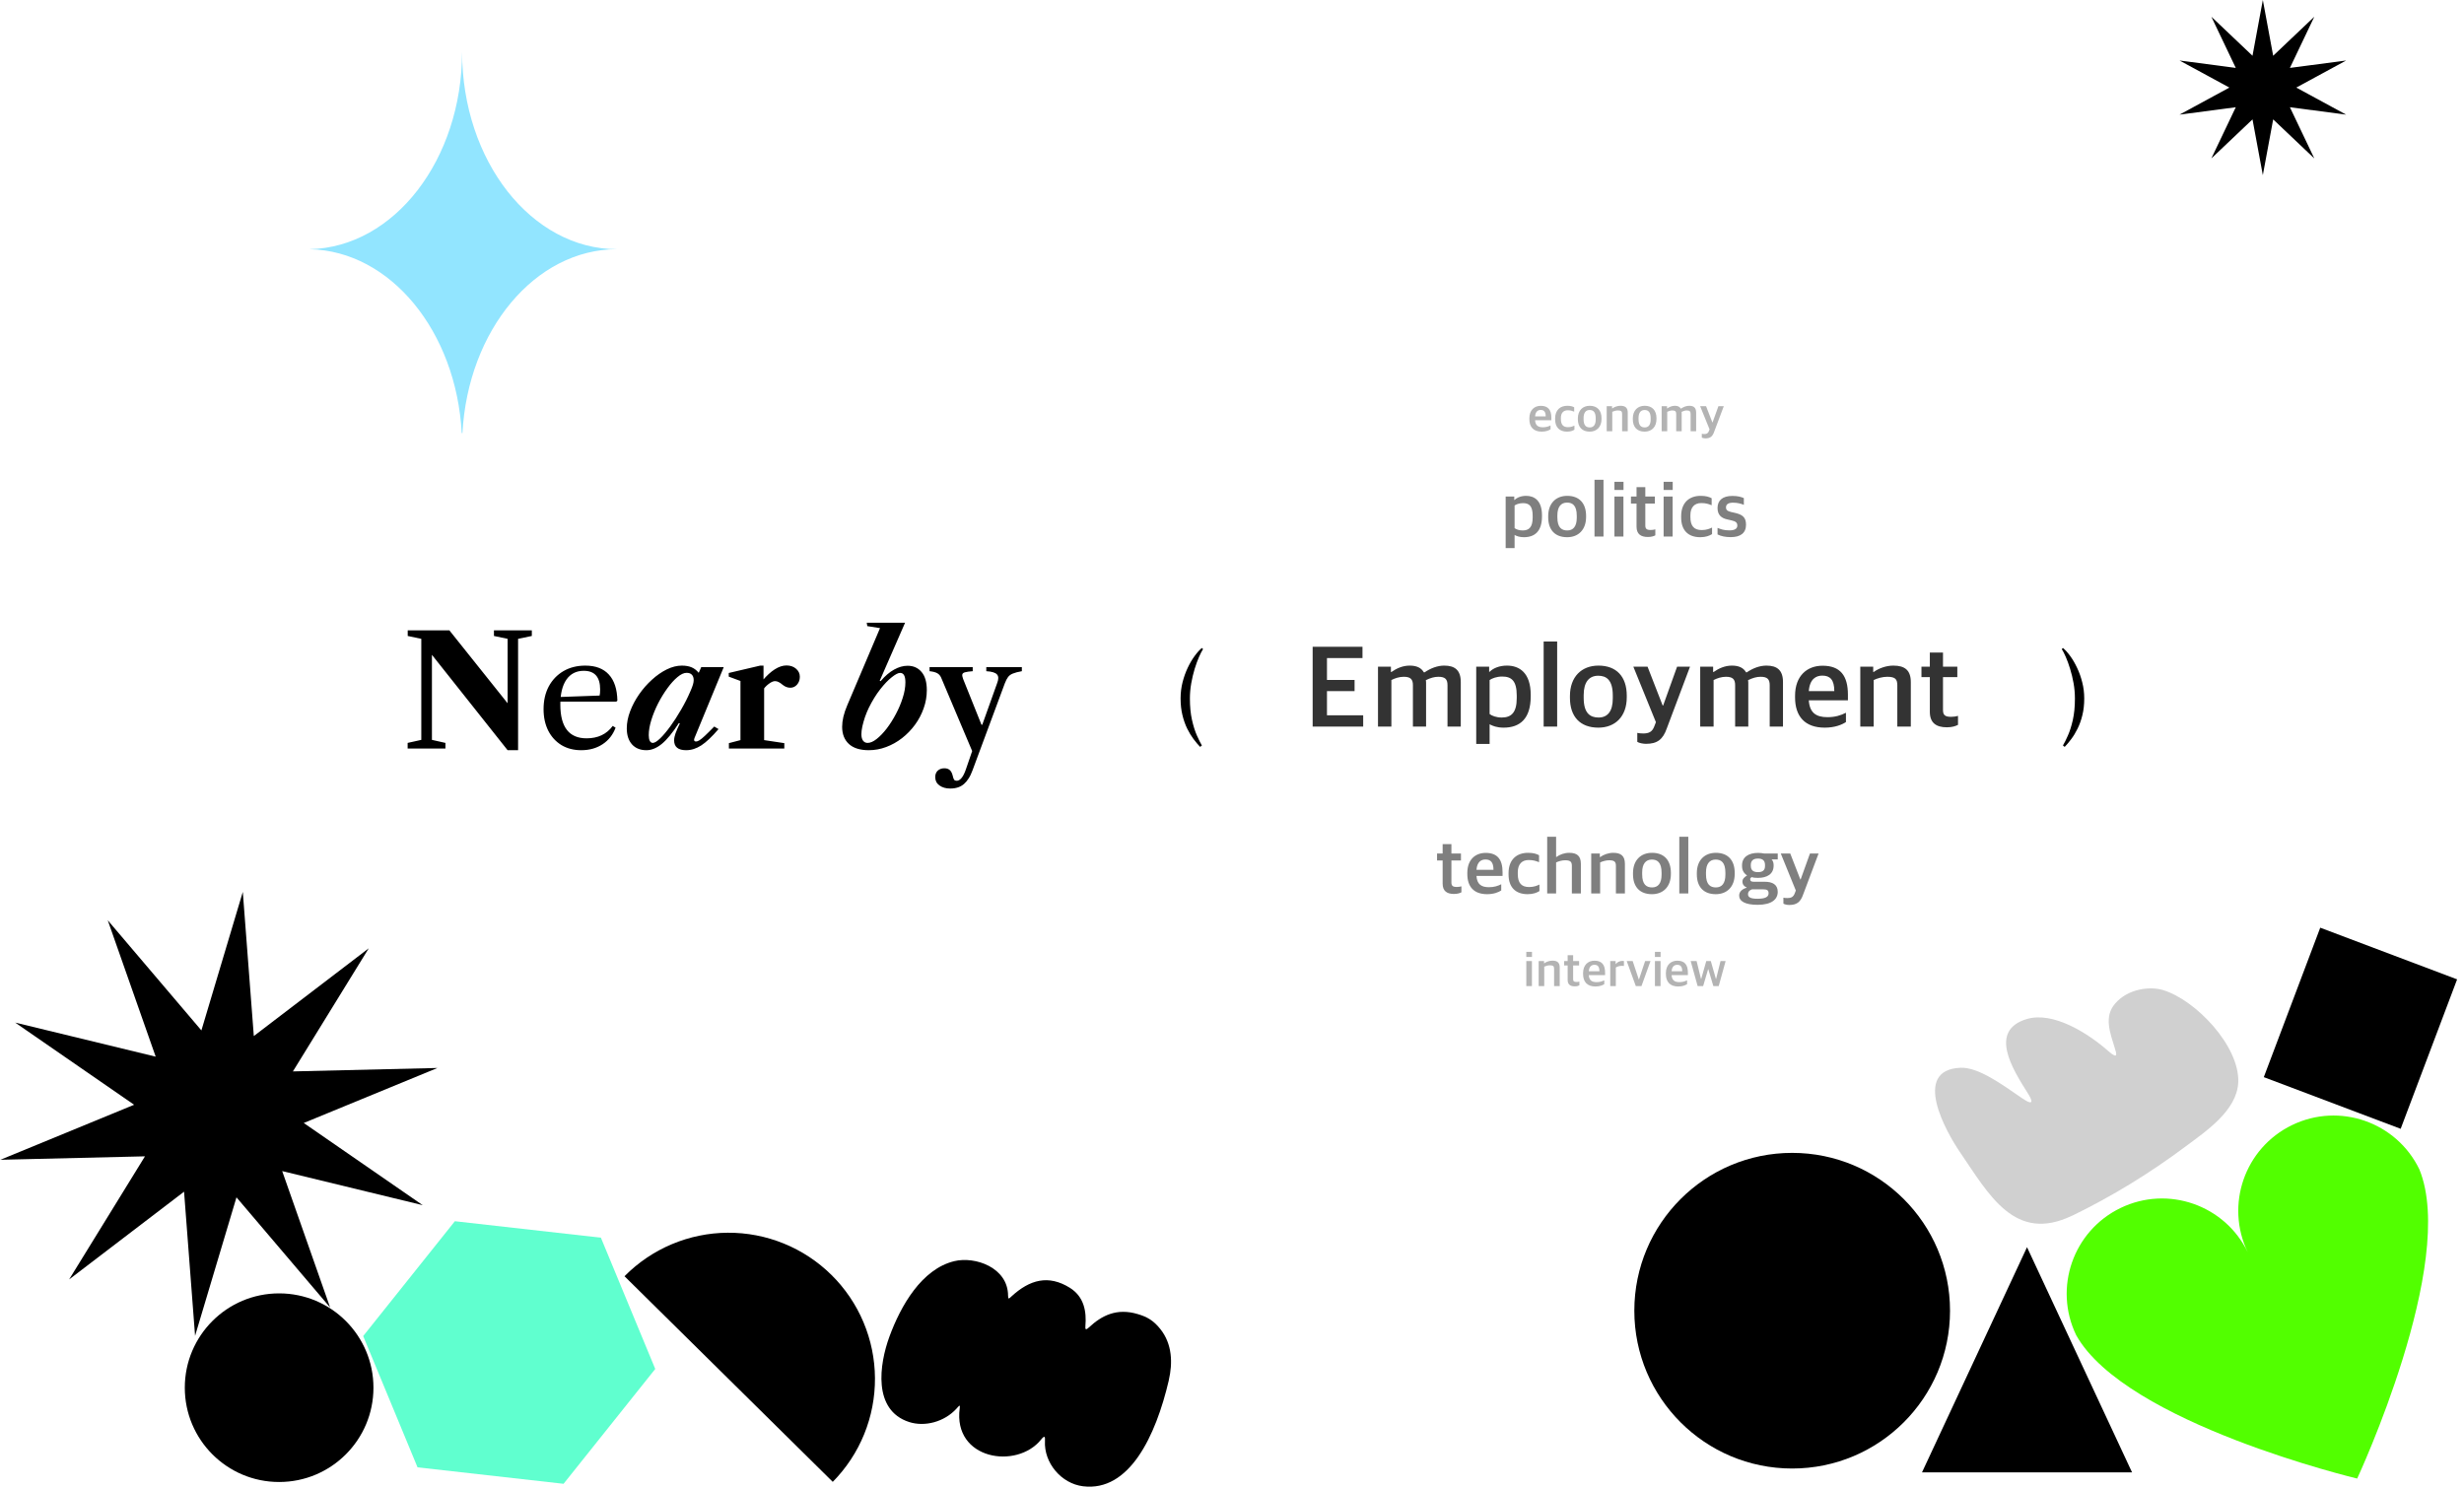 <svg width="1280" height="773" viewBox="0 0 1280 773" fill="none" xmlns="http://www.w3.org/2000/svg">
<path d="M263.692 389.78L224.38 340.226V384.417L231.396 385.99V388.933H211.76V385.99L218.856 384.417V331.92L211.8 330.429V327.526H233.452L263.692 365.386V331.92L256.596 330.429V327.526H276.272V330.429L269.135 331.92V389.78H263.692ZM301.927 389.78C298.029 389.78 294.602 388.893 291.645 387.119C288.715 385.318 286.43 382.818 284.791 379.619C283.178 376.393 282.372 372.671 282.372 368.45C282.372 363.961 283.272 360.024 285.073 356.637C286.901 353.25 289.441 350.602 292.694 348.694C295.973 346.785 299.763 345.831 304.064 345.831C309.386 345.831 313.458 347.376 316.281 350.468C319.13 353.559 320.608 358.088 320.716 364.056L320.151 364.539H288.903V362.201L311.483 361.394C311.671 360.696 311.765 359.634 311.765 358.209C311.765 351.758 308.929 348.532 303.257 348.532C299.36 348.532 296.349 350.064 294.226 353.129C292.129 356.166 291.081 360.48 291.081 366.072C291.081 377.764 295.623 383.611 304.709 383.611C310.622 383.611 315.152 381.46 318.297 377.16L319.789 378.087C318.391 381.796 316.119 384.672 312.974 386.715C309.856 388.758 306.174 389.78 301.927 389.78ZM335.801 389.78C332.629 389.78 330.13 388.772 328.302 386.756C326.501 384.713 325.6 381.944 325.6 378.45C325.6 375.574 326.178 372.617 327.334 369.579C328.49 366.515 330.049 363.572 332.011 360.749C333.973 357.927 336.191 355.4 338.664 353.169C341.137 350.911 343.704 349.124 346.365 347.807C349.053 346.489 351.66 345.831 354.187 345.831C356.176 345.831 357.87 346.127 359.268 346.718C360.665 347.309 361.902 348.264 362.977 349.581L364.267 346.637H375.96L360.759 383.49C360.544 384.027 360.504 384.457 360.638 384.78C360.773 385.103 361.068 385.264 361.525 385.264C362.063 385.264 362.668 385.049 363.34 384.619C364.039 384.189 364.98 383.423 366.162 382.32C367.372 381.192 368.998 379.579 371.041 377.482L373.259 378.813C369.845 382.791 366.861 385.613 364.308 387.28C361.754 388.946 359.133 389.78 356.445 389.78C352.279 389.78 350.196 388.086 350.196 384.699C350.196 383.597 350.437 382.374 350.921 381.03C351.405 379.686 352.158 377.952 353.179 375.829L352.655 375.708C349.403 380.735 346.446 384.336 343.785 386.514C341.124 388.691 338.462 389.78 335.801 389.78ZM339.108 385.99C340.048 385.99 341.325 385.21 342.938 383.651C344.551 382.092 346.298 380.022 348.18 377.442C350.088 374.834 351.956 371.945 353.784 368.773C355.639 365.601 357.252 362.416 358.622 359.217C359.321 357.631 359.778 356.435 359.993 355.629C360.235 354.795 360.356 354.043 360.356 353.371C360.356 352.134 360.034 351.193 359.388 350.548C358.77 349.903 357.87 349.581 356.687 349.581C355.262 349.581 353.676 350.32 351.929 351.798C350.182 353.25 348.435 355.185 346.688 357.604C344.94 359.997 343.328 362.631 341.849 365.507C340.398 368.383 339.228 371.259 338.341 374.136C337.454 377.012 337.011 379.619 337.011 381.958C337.011 383.194 337.186 384.175 337.535 384.901C337.911 385.627 338.436 385.99 339.108 385.99ZM378.649 388.933V386.111L384.657 384.538V353.814L378.568 351.556V349.661L394.898 345.831H396.632V353.129L396.954 353.492V384.538L407.437 386.111V388.933H378.649ZM396.067 358.935L396.188 353.492C398.312 350.992 400.408 349.083 402.478 347.766C404.575 346.422 406.604 345.75 408.566 345.75C410.555 345.75 412.209 346.315 413.526 347.444C414.843 348.573 415.501 349.97 415.501 351.637C415.501 353.25 415.017 354.607 414.05 355.709C413.109 356.784 411.94 357.322 410.542 357.322C409.144 357.322 407.827 356.825 406.591 355.83C405.811 355.158 405.112 354.674 404.494 354.379C403.903 354.056 403.271 353.895 402.599 353.895C401.658 353.895 400.529 354.406 399.212 355.427C397.922 356.422 396.873 357.591 396.067 358.935ZM451.305 389.78C446.789 389.78 443.348 388.704 440.983 386.554C438.644 384.377 437.475 381.407 437.475 377.643C437.475 376.031 437.69 374.283 438.12 372.402C438.577 370.493 439.249 368.504 440.136 366.434L457.151 326.356L450.539 325.308L450.257 323.534H470.175L456.99 353.734L457.474 353.895C459.785 351.18 462.124 349.177 464.489 347.887C466.855 346.57 469.18 345.912 471.465 345.912C474.502 345.912 476.921 346.987 478.722 349.137C480.55 351.261 481.464 354.406 481.464 358.572C481.464 361.824 480.913 364.983 479.811 368.047C478.736 371.112 477.231 373.961 475.295 376.595C473.36 379.229 471.115 381.541 468.562 383.53C466.035 385.492 463.293 387.024 460.337 388.127C457.407 389.229 454.396 389.78 451.305 389.78ZM450.7 385.99C452.098 385.99 453.657 385.318 455.377 383.974C457.124 382.603 458.872 380.788 460.619 378.53C462.366 376.246 463.965 373.719 465.417 370.95C466.895 368.182 468.078 365.373 468.965 362.523C469.879 359.674 470.336 357.013 470.336 354.54C470.336 352.847 470.107 351.61 469.65 350.831C469.22 350.024 468.521 349.621 467.554 349.621C466.559 349.621 465.121 350.374 463.24 351.879C461.358 353.357 459.355 355.454 457.232 358.169C455.108 360.884 453.133 364.096 451.305 367.805C450.579 369.311 449.921 370.91 449.329 372.603C448.765 374.297 448.308 375.923 447.958 377.482C447.636 379.014 447.474 380.345 447.474 381.474C447.474 382.952 447.77 384.081 448.361 384.861C448.953 385.613 449.732 385.99 450.7 385.99ZM493.615 409.698C491.357 409.698 489.489 409.16 488.011 408.085C486.559 407.037 485.833 405.585 485.833 403.73C485.833 402.333 486.277 401.217 487.164 400.384C488.078 399.577 489.22 399.174 490.591 399.174C491.72 399.174 492.634 399.47 493.333 400.061C494.059 400.68 494.583 401.661 494.905 403.005C495.147 404.107 495.403 404.819 495.671 405.142C495.94 405.491 496.384 405.666 497.002 405.666C497.889 405.666 498.736 405.168 499.542 404.174C500.348 403.206 501.101 401.688 501.8 399.618L505.026 390.223L488.857 351.96C488.373 350.938 487.688 350.199 486.801 349.742C485.941 349.258 484.637 348.922 482.89 348.734V346.637H505.308V348.734C503.507 348.868 502.176 349.056 501.316 349.298C500.483 349.513 500.012 349.89 499.905 350.427C499.797 350.938 499.932 351.704 500.308 352.726L509.864 376.555H510.267L517.968 355.024C518.802 352.927 518.788 351.395 517.928 350.427C517.068 349.46 515.213 348.895 512.364 348.734V346.637H530.83V348.734C528.841 349.083 527.296 349.487 526.194 349.944C525.092 350.374 524.245 350.992 523.653 351.798C523.062 352.578 522.498 353.68 521.96 355.104L505.227 400.182C504.609 401.903 503.924 403.327 503.171 404.456C502.445 405.612 501.679 406.539 500.873 407.238C499.072 408.878 496.652 409.698 493.615 409.698Z" fill="black"/>
<path d="M623.449 388.058C622.357 386.932 621.214 385.58 620.022 384.001C618.846 382.438 617.745 380.624 616.72 378.557C615.712 376.491 614.889 374.156 614.251 371.552C613.612 368.948 613.293 366.058 613.293 362.883C613.293 360.01 613.629 357.23 614.301 354.542C614.99 351.837 615.88 349.325 616.972 347.007C618.081 344.672 619.282 342.622 620.576 340.858C621.87 339.077 623.121 337.683 624.331 336.675L624.961 337.255C624.339 338.212 623.634 339.581 622.844 341.362C622.071 343.143 621.324 345.201 620.601 347.536C619.896 349.855 619.308 352.333 618.837 354.97C618.367 357.608 618.132 360.262 618.132 362.933C618.132 367.15 618.493 370.855 619.215 374.047C619.938 377.239 620.786 379.927 621.76 382.111C622.735 384.311 623.6 386.05 624.356 387.327L623.449 388.058ZM1072.57 388.058L1071.66 387.327C1072.43 386.05 1073.3 384.311 1074.25 382.111C1075.23 379.927 1076.08 377.239 1076.8 374.047C1077.52 370.855 1077.88 367.15 1077.88 362.933C1077.88 360.262 1077.65 357.608 1077.18 354.97C1076.71 352.333 1076.11 349.855 1075.39 347.536C1074.68 345.201 1073.94 343.143 1073.15 341.362C1072.37 339.581 1071.68 338.212 1071.05 337.255L1071.68 336.675C1072.89 337.683 1074.15 339.077 1075.44 340.858C1076.73 342.622 1077.93 344.672 1079.02 347.007C1080.13 349.325 1081.02 351.837 1081.69 354.542C1082.38 357.23 1082.72 360.01 1082.72 362.883C1082.72 366.058 1082.4 368.948 1081.76 371.552C1081.13 374.156 1080.29 376.491 1079.27 378.557C1078.26 380.624 1077.16 382.438 1075.97 384.001C1074.79 385.58 1073.66 386.932 1072.57 388.058Z" fill="black"/>
<path opacity="0.8" d="M681.899 377.52V336.031H707.784V341.898H689.338V353.268H703.672V359.074H689.338V371.654H708.147V377.52H681.899ZM715.841 377.52V346.373H722.555V349.155H722.797C725.458 347.28 728.663 345.829 732.292 345.829C735.86 345.829 738.279 346.917 739.671 349.337H740.033C743.239 347.159 746.747 345.829 750.255 345.829C755.758 345.829 758.843 348.188 758.843 354.356V377.52H751.948V355.989C751.948 352.905 750.738 351.635 747.17 351.635C745.114 351.635 743.057 352.24 740.699 353.389C740.759 353.873 740.82 354.175 740.82 354.78V377.52H733.985V355.989C733.985 352.905 732.715 351.635 729.207 351.635C726.97 351.635 724.671 352.361 722.797 353.328V377.52H715.841ZM766.871 386.532V346.373H773.585V349.034H773.827C775.701 347.159 778.907 345.829 782.838 345.829C789.309 345.829 795.176 349.579 795.176 361.009V361.796C795.176 373.468 789.551 378.065 781.084 378.065C777.637 378.065 775.339 377.157 773.827 376.311V386.532H766.871ZM780.117 372.803C785.076 372.803 787.918 370.263 787.918 362.703V361.433C787.918 353.752 785.257 351.514 780.358 351.514C777.395 351.514 775.036 352.482 773.827 353.328V370.988C775.036 371.956 777.395 372.803 780.117 372.803ZM801.898 377.52V333.309H808.914V377.52H801.898ZM830.314 378.065C820.819 378.065 815.557 372.319 815.557 362.582V361.614C815.557 351.635 821.605 345.829 830.374 345.829C839.688 345.829 845.071 351.514 845.071 361.433V362.279C845.071 372.319 839.023 378.065 830.314 378.065ZM830.435 372.803C835.092 372.803 837.814 369.597 837.814 362.884V361.372C837.814 353.268 834.487 351.091 830.254 351.091C825.476 351.091 822.694 354.417 822.694 361.13V362.582C822.694 370.626 826.08 372.803 830.435 372.803ZM855.076 386.471C853.504 386.471 851.448 386.048 850.54 385.443V380.786C851.327 380.968 852.476 381.089 853.564 381.089C856.407 381.089 858.282 380.363 859.37 377.399L860.217 375.222L848.484 346.373H855.863L863.725 366.573H863.967L871.224 346.373H877.938L865.902 378.367C863.846 384.294 860.822 386.471 855.076 386.471ZM883.225 377.52V346.373H889.938V349.155H890.18C892.841 347.28 896.046 345.829 899.675 345.829C903.243 345.829 905.663 346.917 907.054 349.337H907.417C910.622 347.159 914.13 345.829 917.638 345.829C923.141 345.829 926.226 348.188 926.226 354.356V377.52H919.331V355.989C919.331 352.905 918.122 351.635 914.553 351.635C912.497 351.635 910.441 352.24 908.082 353.389C908.142 353.873 908.203 354.175 908.203 354.78V377.52H901.369V355.989C901.369 352.905 900.098 351.635 896.591 351.635C894.353 351.635 892.055 352.361 890.18 353.328V377.52H883.225ZM947.923 378.065C937.581 378.065 932.501 372.198 932.501 362.34V361.493C932.501 351.03 938.851 345.889 946.774 345.889C955.967 345.889 959.959 351.03 959.959 360.949V363.852H939.637C940.061 370.323 943.387 372.621 949.314 372.621C953.306 372.621 956.209 371.714 958.93 370.323V375.162C956.814 376.553 953.185 378.065 947.923 378.065ZM946.653 351.03C943.448 351.03 940.121 352.724 939.637 359.074H952.882C952.882 353.207 950.705 351.03 946.653 351.03ZM966.385 377.52V346.373H973.098V349.155H973.34C976.001 347.22 979.811 345.829 983.561 345.829C989.548 345.829 992.633 348.248 992.633 354.417V377.52H985.617V356.05C985.617 352.905 984.589 351.635 980.355 351.635C977.936 351.635 975.215 352.421 973.34 353.328V377.52H966.385ZM1011.34 377.883C1005.96 377.883 1002.51 375.706 1002.51 369.839V351.816H998.16V346.373H1002.51V339.055H1009.35V346.373H1016.79V351.816H1009.35V368.872C1009.35 371.472 1010.32 372.44 1013.58 372.44C1014.79 372.44 1016.06 372.259 1017.15 371.956V376.613C1015.94 377.218 1014.25 377.883 1011.34 377.883Z" fill="black"/>
<path opacity="0.5" d="M782.162 284.761V257.988H786.637V259.762H786.799C788.049 258.513 790.186 257.625 792.806 257.625C797.121 257.625 801.032 260.125 801.032 267.746V268.27C801.032 276.052 797.282 279.116 791.637 279.116C789.339 279.116 787.807 278.511 786.799 277.947V284.761H782.162ZM790.992 275.608C794.298 275.608 796.193 273.915 796.193 268.875V268.028C796.193 262.907 794.419 261.416 791.153 261.416C789.178 261.416 787.605 262.061 786.799 262.625V274.399C787.605 275.044 789.178 275.608 790.992 275.608ZM814.101 279.116C807.771 279.116 804.263 275.286 804.263 268.794V268.149C804.263 261.496 808.295 257.625 814.142 257.625C820.351 257.625 823.939 261.416 823.939 268.028V268.593C823.939 275.286 819.907 279.116 814.101 279.116ZM814.182 275.608C817.287 275.608 819.101 273.471 819.101 268.996V267.988C819.101 262.585 816.883 261.133 814.061 261.133C810.876 261.133 809.021 263.351 809.021 267.826V268.794C809.021 274.157 811.279 275.608 814.182 275.608ZM828.311 278.753V249.279H832.988V278.753H828.311ZM838.667 278.753V257.988H843.344V278.753H838.667ZM838.667 254.561V250.328H843.384V254.561H838.667ZM856.038 278.995C852.45 278.995 850.152 277.544 850.152 273.633V261.617H847.249V257.988H850.152V253.11H854.708V257.988H859.667V261.617H854.708V272.987C854.708 274.721 855.353 275.366 857.53 275.366C858.337 275.366 859.183 275.245 859.909 275.044V278.148C859.103 278.552 857.974 278.995 856.038 278.995ZM864.221 278.753V257.988H868.898V278.753H864.221ZM864.221 254.561V250.328H868.939V254.561H864.221ZM883.246 279.116C877.117 279.116 873.327 275.689 873.327 268.834V268.189C873.327 261.012 877.682 257.625 883.447 257.625C886.189 257.625 887.842 258.15 889.173 258.875V262.504C887.439 261.819 886.189 261.375 883.73 261.375C880.262 261.375 878.125 263.553 878.125 267.705V268.633C878.125 273.391 880.101 275.407 884.052 275.407C886.592 275.407 888.326 274.6 889.374 274.116V277.503C888.044 278.35 886.109 279.116 883.246 279.116ZM899.081 279.076C896.38 279.076 893.961 278.592 892.227 277.665V274.278C893.961 274.963 895.493 275.568 898.396 275.568C901.299 275.568 902.509 274.6 902.509 273.068C902.509 271.576 901.702 270.85 899.444 270.367L897.509 269.923C894.324 269.278 892.227 267.665 892.227 263.956C892.227 260.125 894.687 257.666 899.928 257.666C902.751 257.666 904.525 258.19 905.896 258.795V262.303C904.686 261.778 902.67 261.174 900.331 261.174C897.912 261.174 896.622 261.98 896.622 263.593C896.622 265.044 897.428 265.569 899.404 266.052L901.38 266.496C905.452 267.423 907.025 269.036 907.025 272.625C907.025 276.939 904.162 279.076 899.081 279.076Z" fill="black"/>
<path opacity="0.3" d="M800.894 224.263C796.585 224.263 794.468 221.819 794.468 217.711V217.358C794.468 212.999 797.114 210.857 800.415 210.857C804.245 210.857 805.909 212.999 805.909 217.132V218.341H797.441C797.618 221.038 799.004 221.995 801.473 221.995C803.137 221.995 804.346 221.617 805.48 221.038V223.054C804.598 223.633 803.086 224.263 800.894 224.263ZM800.365 212.999C799.029 212.999 797.643 213.704 797.441 216.35H802.96C802.96 213.906 802.053 212.999 800.365 212.999ZM814.054 224.263C810.224 224.263 807.855 222.121 807.855 217.837V217.434C807.855 212.948 810.577 210.832 814.18 210.832C815.894 210.832 816.927 211.159 817.759 211.613V213.881C816.675 213.452 815.894 213.175 814.357 213.175C812.19 213.175 810.854 214.536 810.854 217.132V217.711C810.854 220.685 812.089 221.945 814.558 221.945C816.146 221.945 817.23 221.441 817.885 221.138V223.255C817.053 223.784 815.844 224.263 814.054 224.263ZM825.817 224.263C821.86 224.263 819.668 221.869 819.668 217.812V217.409C819.668 213.251 822.188 210.832 825.842 210.832C829.723 210.832 831.965 213.2 831.965 217.333V217.686C831.965 221.869 829.445 224.263 825.817 224.263ZM825.867 222.071C827.807 222.071 828.941 220.735 828.941 217.938V217.308C828.941 213.931 827.555 213.024 825.791 213.024C823.801 213.024 822.641 214.41 822.641 217.207V217.812C822.641 221.164 824.053 222.071 825.867 222.071ZM834.647 224.036V211.058H837.445V212.218H837.545C838.654 211.411 840.242 210.832 841.804 210.832C844.299 210.832 845.584 211.84 845.584 214.41V224.036H842.661V215.09C842.661 213.78 842.233 213.251 840.469 213.251C839.461 213.251 838.327 213.578 837.545 213.956V224.036H834.647ZM854.363 224.263C850.407 224.263 848.215 221.869 848.215 217.812V217.409C848.215 213.251 850.735 210.832 854.389 210.832C858.269 210.832 860.512 213.2 860.512 217.333V217.686C860.512 221.869 857.992 224.263 854.363 224.263ZM854.414 222.071C856.354 222.071 857.488 220.735 857.488 217.938V217.308C857.488 213.931 856.102 213.024 854.338 213.024C852.347 213.024 851.188 214.41 851.188 217.207V217.812C851.188 221.164 852.599 222.071 854.414 222.071ZM863.194 224.036V211.058H865.991V212.218H866.092C867.201 211.436 868.537 210.832 870.049 210.832C871.535 210.832 872.543 211.285 873.123 212.293H873.274C874.61 211.386 876.071 210.832 877.533 210.832C879.826 210.832 881.111 211.814 881.111 214.385V224.036H878.239V215.065C878.239 213.78 877.735 213.251 876.248 213.251C875.391 213.251 874.534 213.503 873.551 213.982C873.577 214.183 873.602 214.309 873.602 214.561V224.036H870.754V215.065C870.754 213.78 870.225 213.251 868.763 213.251C867.831 213.251 866.873 213.553 866.092 213.956V224.036H863.194ZM885.944 227.766C885.288 227.766 884.432 227.59 884.054 227.338V225.397C884.381 225.473 884.86 225.523 885.314 225.523C886.498 225.523 887.279 225.221 887.733 223.986L888.086 223.079L883.197 211.058H886.271L889.547 219.475H889.648L892.672 211.058H895.469L890.454 224.389C889.598 226.859 888.338 227.766 885.944 227.766Z" fill="black"/>
<path opacity="0.5" d="M755.31 464.467C751.721 464.467 749.423 463.016 749.423 459.105V447.089H746.52V443.46H749.423V438.582H753.979V443.46H758.939V447.089H753.979V458.46C753.979 460.193 754.624 460.838 756.802 460.838C757.608 460.838 758.455 460.717 759.181 460.516V463.62C758.374 464.024 757.245 464.467 755.31 464.467ZM772.525 464.588C765.63 464.588 762.243 460.677 762.243 454.105V453.54C762.243 446.565 766.477 443.138 771.759 443.138C777.887 443.138 780.548 446.565 780.548 453.178V455.113H767.001C767.283 459.427 769.501 460.959 773.452 460.959C776.113 460.959 778.049 460.355 779.863 459.427V462.653C778.452 463.58 776.033 464.588 772.525 464.588ZM771.678 446.565C769.541 446.565 767.323 447.694 767.001 451.928H775.831C775.831 448.017 774.379 446.565 771.678 446.565ZM793.582 464.588C787.453 464.588 783.663 461.161 783.663 454.307V453.661C783.663 446.484 788.018 443.098 793.783 443.098C796.525 443.098 798.178 443.622 799.509 444.348V447.976C797.775 447.291 796.525 446.847 794.066 446.847C790.598 446.847 788.461 449.025 788.461 453.178V454.105C788.461 458.863 790.437 460.879 794.388 460.879C796.928 460.879 798.662 460.072 799.71 459.588V462.975C798.38 463.822 796.445 464.588 793.582 464.588ZM803.732 464.225V434.751H808.369V445.235H808.571C810.264 443.985 812.683 443.098 815.183 443.098C819.175 443.098 821.231 444.71 821.231 448.823V464.225H816.554V449.912C816.554 447.815 815.869 446.968 813.046 446.968C811.433 446.968 809.619 447.492 808.369 448.097V464.225H803.732ZM826.609 464.225V443.46H831.085V445.315H831.246C833.02 444.025 835.56 443.098 838.06 443.098C842.052 443.098 844.108 444.71 844.108 448.823V464.225H839.431V449.912C839.431 447.815 838.746 446.968 835.923 446.968C834.31 446.968 832.496 447.492 831.246 448.097V464.225H826.609ZM858.155 464.588C851.825 464.588 848.317 460.758 848.317 454.266V453.621C848.317 446.968 852.349 443.098 858.195 443.098C864.405 443.098 867.993 446.888 867.993 453.5V454.065C867.993 460.758 863.961 464.588 858.155 464.588ZM858.236 461.08C861.34 461.08 863.155 458.943 863.155 454.468V453.46C863.155 448.057 860.937 446.605 858.115 446.605C854.929 446.605 853.075 448.823 853.075 453.299V454.266C853.075 459.629 855.333 461.08 858.236 461.08ZM872.365 464.225V434.751H877.042V464.225H872.365ZM891.309 464.588C884.978 464.588 881.471 460.758 881.471 454.266V453.621C881.471 446.968 885.503 443.098 891.349 443.098C897.558 443.098 901.147 446.888 901.147 453.5V454.065C901.147 460.758 897.115 464.588 891.309 464.588ZM891.389 461.08C894.494 461.08 896.308 458.943 896.308 454.468V453.46C896.308 448.057 894.091 446.605 891.268 446.605C888.083 446.605 886.228 448.823 886.228 453.299V454.266C886.228 459.629 888.486 461.08 891.389 461.08ZM913.059 470.112C906.567 470.112 903.462 468.257 903.462 465.314C903.462 463.177 905.156 461.887 907.333 461.242V461.08C906.083 460.637 905.156 459.508 905.156 458.056C905.156 456.645 906.083 455.798 907.575 454.831C906.002 453.823 904.954 452.291 904.954 449.952V449.589C904.954 445.315 908.341 443.138 913.26 443.138C914.389 443.138 915.478 443.259 916.486 443.46H923.501V446.525H920.316C921.002 447.291 921.364 448.178 921.364 449.468V449.75C921.364 454.186 917.897 456.121 913.22 456.121C912.051 456.121 910.922 456.04 909.954 455.718C909.47 456.121 909.188 456.242 909.188 456.766C909.188 457.774 909.752 458.137 911.043 458.137H916.768C920.719 458.137 923.501 459.548 923.501 463.379C923.501 467.249 920.356 470.112 913.059 470.112ZM912.978 466.967C917.292 466.967 918.744 465.878 918.744 464.145C918.744 462.532 918.018 462.048 915.518 462.048H910.196C908.946 462.451 908.059 463.217 908.059 464.628C908.059 466.161 909.389 466.967 912.978 466.967ZM913.22 453.137C915.599 453.137 916.889 452.25 916.889 449.952V449.428C916.889 446.968 915.478 446.081 913.22 446.081C910.841 446.081 909.51 447.17 909.51 449.347V449.831C909.51 452.25 910.922 453.137 913.22 453.137ZM929.473 470.193C928.425 470.193 927.054 469.91 926.449 469.507V466.403C926.973 466.524 927.739 466.604 928.465 466.604C930.36 466.604 931.61 466.12 932.336 464.145L932.9 462.693L925.078 443.46H929.997L935.239 456.927H935.4L940.239 443.46H944.714L936.69 464.79C935.32 468.741 933.304 470.193 929.473 470.193Z" fill="black"/>
<path opacity="0.3" d="M792.886 512.325V499.347H795.809V512.325H792.886ZM792.886 497.205V494.559H795.834V497.205H792.886ZM799.308 512.325V499.347H802.105V500.506H802.206C803.315 499.699 804.902 499.12 806.465 499.12C808.96 499.12 810.245 500.128 810.245 502.698V512.325H807.322V503.379C807.322 502.068 806.893 501.539 805.129 501.539C804.121 501.539 802.987 501.867 802.206 502.245V512.325H799.308ZM818.041 512.476C815.798 512.476 814.362 511.569 814.362 509.124V501.615H812.548V499.347H814.362V496.297H817.21V499.347H820.309V501.615H817.21V508.721C817.21 509.805 817.613 510.208 818.974 510.208C819.478 510.208 820.007 510.132 820.46 510.006V511.947C819.956 512.199 819.251 512.476 818.041 512.476ZM828.8 512.551C824.491 512.551 822.374 510.107 822.374 505.999V505.647C822.374 501.287 825.02 499.145 828.322 499.145C832.152 499.145 833.815 501.287 833.815 505.42V506.629H825.348C825.524 509.326 826.91 510.283 829.38 510.283C831.043 510.283 832.253 509.905 833.387 509.326V511.342C832.505 511.921 830.993 512.551 828.8 512.551ZM828.271 501.287C826.936 501.287 825.55 501.993 825.348 504.639H830.867C830.867 502.194 829.96 501.287 828.271 501.287ZM836.493 512.325V499.347H839.29V500.859H839.391C840.096 499.926 841.432 499.246 842.793 499.246C843.146 499.246 843.473 499.271 843.599 499.321V501.892C843.272 501.841 842.843 501.816 842.541 501.816C841.382 501.816 840.222 502.144 839.391 502.673V512.325H836.493ZM849.766 512.325L845.054 499.347H848.153L851.303 508.822H851.429L854.604 499.347H857.402L852.714 512.325H849.766ZM859.701 512.325V499.347H862.624V512.325H859.701ZM859.701 497.205V494.559H862.649V497.205H859.701ZM871.818 512.551C867.508 512.551 865.392 510.107 865.392 505.999V505.647C865.392 501.287 868.038 499.145 871.339 499.145C875.169 499.145 876.832 501.287 876.832 505.42V506.629H868.365C868.542 509.326 869.928 510.283 872.397 510.283C874.06 510.283 875.27 509.905 876.404 509.326V511.342C875.522 511.921 874.01 512.551 871.818 512.551ZM871.288 501.287C869.953 501.287 868.567 501.993 868.365 504.639H873.884C873.884 502.194 872.977 501.287 871.288 501.287ZM881.882 512.325L878.278 499.347H881.352L883.646 508.62H883.746L886.367 499.347H888.736L891.382 508.62H891.483L893.776 499.347H896.422L892.844 512.325H890.046L887.426 503.53H887.35L884.754 512.325H881.882Z" fill="black"/>
<path d="M126.133 463.399L131.852 538.3L191.558 492.714L152.159 556.671L227.256 554.886L157.789 583.47L219.593 626.167L146.591 608.46L171.496 679.331L122.844 622.096L101.335 694.07L95.617 619.169L35.911 664.755L75.31 600.797L0.212 602.583L69.68 573.998L7.875 531.302L80.877 549.008L55.973 478.138L104.625 535.373L126.133 463.399Z" fill="black"/>
<circle cx="145" cy="721" r="49" fill="black"/>
<path d="M236.293 634.511L312.152 643.059L340.387 711.269L292.762 770.931L216.903 762.383L188.669 694.173L236.293 634.511Z" fill="#60FFCF"/>
<path d="M324.416 663.092C331.43 655.989 339.775 650.336 348.974 646.458C358.174 642.58 368.046 640.551 378.029 640.488C388.012 640.425 397.91 642.33 407.157 646.092C416.404 649.854 424.82 655.401 431.923 662.416C439.027 669.43 444.679 677.775 448.557 686.974C452.436 696.174 454.464 706.046 454.527 716.029C454.59 726.012 452.686 735.91 448.924 745.157C445.161 754.404 439.614 762.82 432.6 769.923L378.508 716.508L324.416 663.092Z" fill="black"/>
<path d="M1175.5 0L1180.87 28.97L1202.24 8.69L1189.56 35.284L1218.77 31.44L1192.88 45.5L1218.77 59.56L1189.56 55.716L1202.24 82.31L1180.87 62.03L1175.5 91L1170.13 62.03L1148.76 82.31L1161.44 55.716L1132.23 59.56L1158.12 45.5L1132.23 31.44L1161.44 35.284L1148.76 8.69L1170.13 28.97L1175.5 0Z" fill="black"/>
<path fill-rule="evenodd" clip-rule="evenodd" d="M1256.81 607.565C1276.74 656.178 1224.51 768.211 1224.51 768.211C1224.51 768.211 1104.26 739.563 1078.55 693.745C1066.65 669.133 1076.95 639.534 1101.57 627.635C1126.18 615.736 1155.78 626.043 1167.68 650.655C1155.78 626.043 1166.08 596.444 1190.7 584.545C1215.31 572.646 1244.91 582.953 1256.81 607.565Z" fill="#52FF00"/>
<path d="M1053 648L1107.56 765H998.44L1053 648Z" fill="black"/>
<rect x="1205.32" y="482" width="76" height="83" transform="rotate(20.686 1205.32 482)" fill="black"/>
<circle cx="931" cy="681" r="82" fill="black"/>
<path d="M1076.45 631.603C1046.62 646.024 1033.2 620.628 1018.12 598.557C1011.16 588.389 992.737 555.797 1018.51 554.775C1027.88 554.419 1040.32 563.689 1050.19 570.437C1057.57 575.531 1055.27 570.97 1053.44 568.065C1045.39 555.343 1032.91 535.462 1052.87 529.465C1066.3 525.415 1084.23 536.391 1095.33 546.191C1100.75 550.965 1099.33 546.986 1098.63 544.679C1096.1 536.413 1092.86 528.3 1098.76 521.429C1105.31 513.757 1116.73 512.315 1123.65 514.404C1140.6 519.527 1163.41 543.456 1162.73 562.219C1162.18 577.05 1145.81 587.851 1135.19 595.806C1116.83 609.525 1097.09 621.639 1076.41 631.669L1076.45 631.603Z" fill="#D0D0D0"/>
<path d="M607.169 717.061C609.202 708.315 609.07 698.326 602.667 690.404C599.173 686.081 595.92 684.184 591.066 682.766C580.16 679.488 572.327 683.469 565.652 689.708C563.921 691.308 563.727 690.636 563.846 688.945C564.457 681.566 563.277 673.809 555.777 669.109C544.668 662.19 534.964 664.816 525.421 673.591C524.125 674.784 523.697 675.256 523.676 673.261C523.665 658.584 506.575 652.607 495.687 655.268C478.755 659.384 467.888 678.493 462.028 694.5C456.764 708.898 453.313 732.675 472.237 738.825C480.458 741.489 490.551 738.755 496.841 731.931C498.046 730.642 498.869 729.273 498.558 731.651C494.928 758.392 528.239 763.713 540.86 747.903C542.678 745.642 542.973 746.382 542.836 748.635C542.219 760.05 551.317 770.863 562.677 772.227C586.566 775.134 600.358 746.411 607.197 717.071L607.169 717.061Z" fill="black"/>
<path fill-rule="evenodd" clip-rule="evenodd" d="M161 129.458C204.747 128.458 239.978 82.983 240.044 27C240.112 83.61 276.135 129.475 320.561 129.475C277.968 129.475 243.1 171.632 240.234 224.998H239.854C237.022 172.248 202.922 130.45 161 129.492V129.458Z" fill="#92E5FF"/>
</svg>

